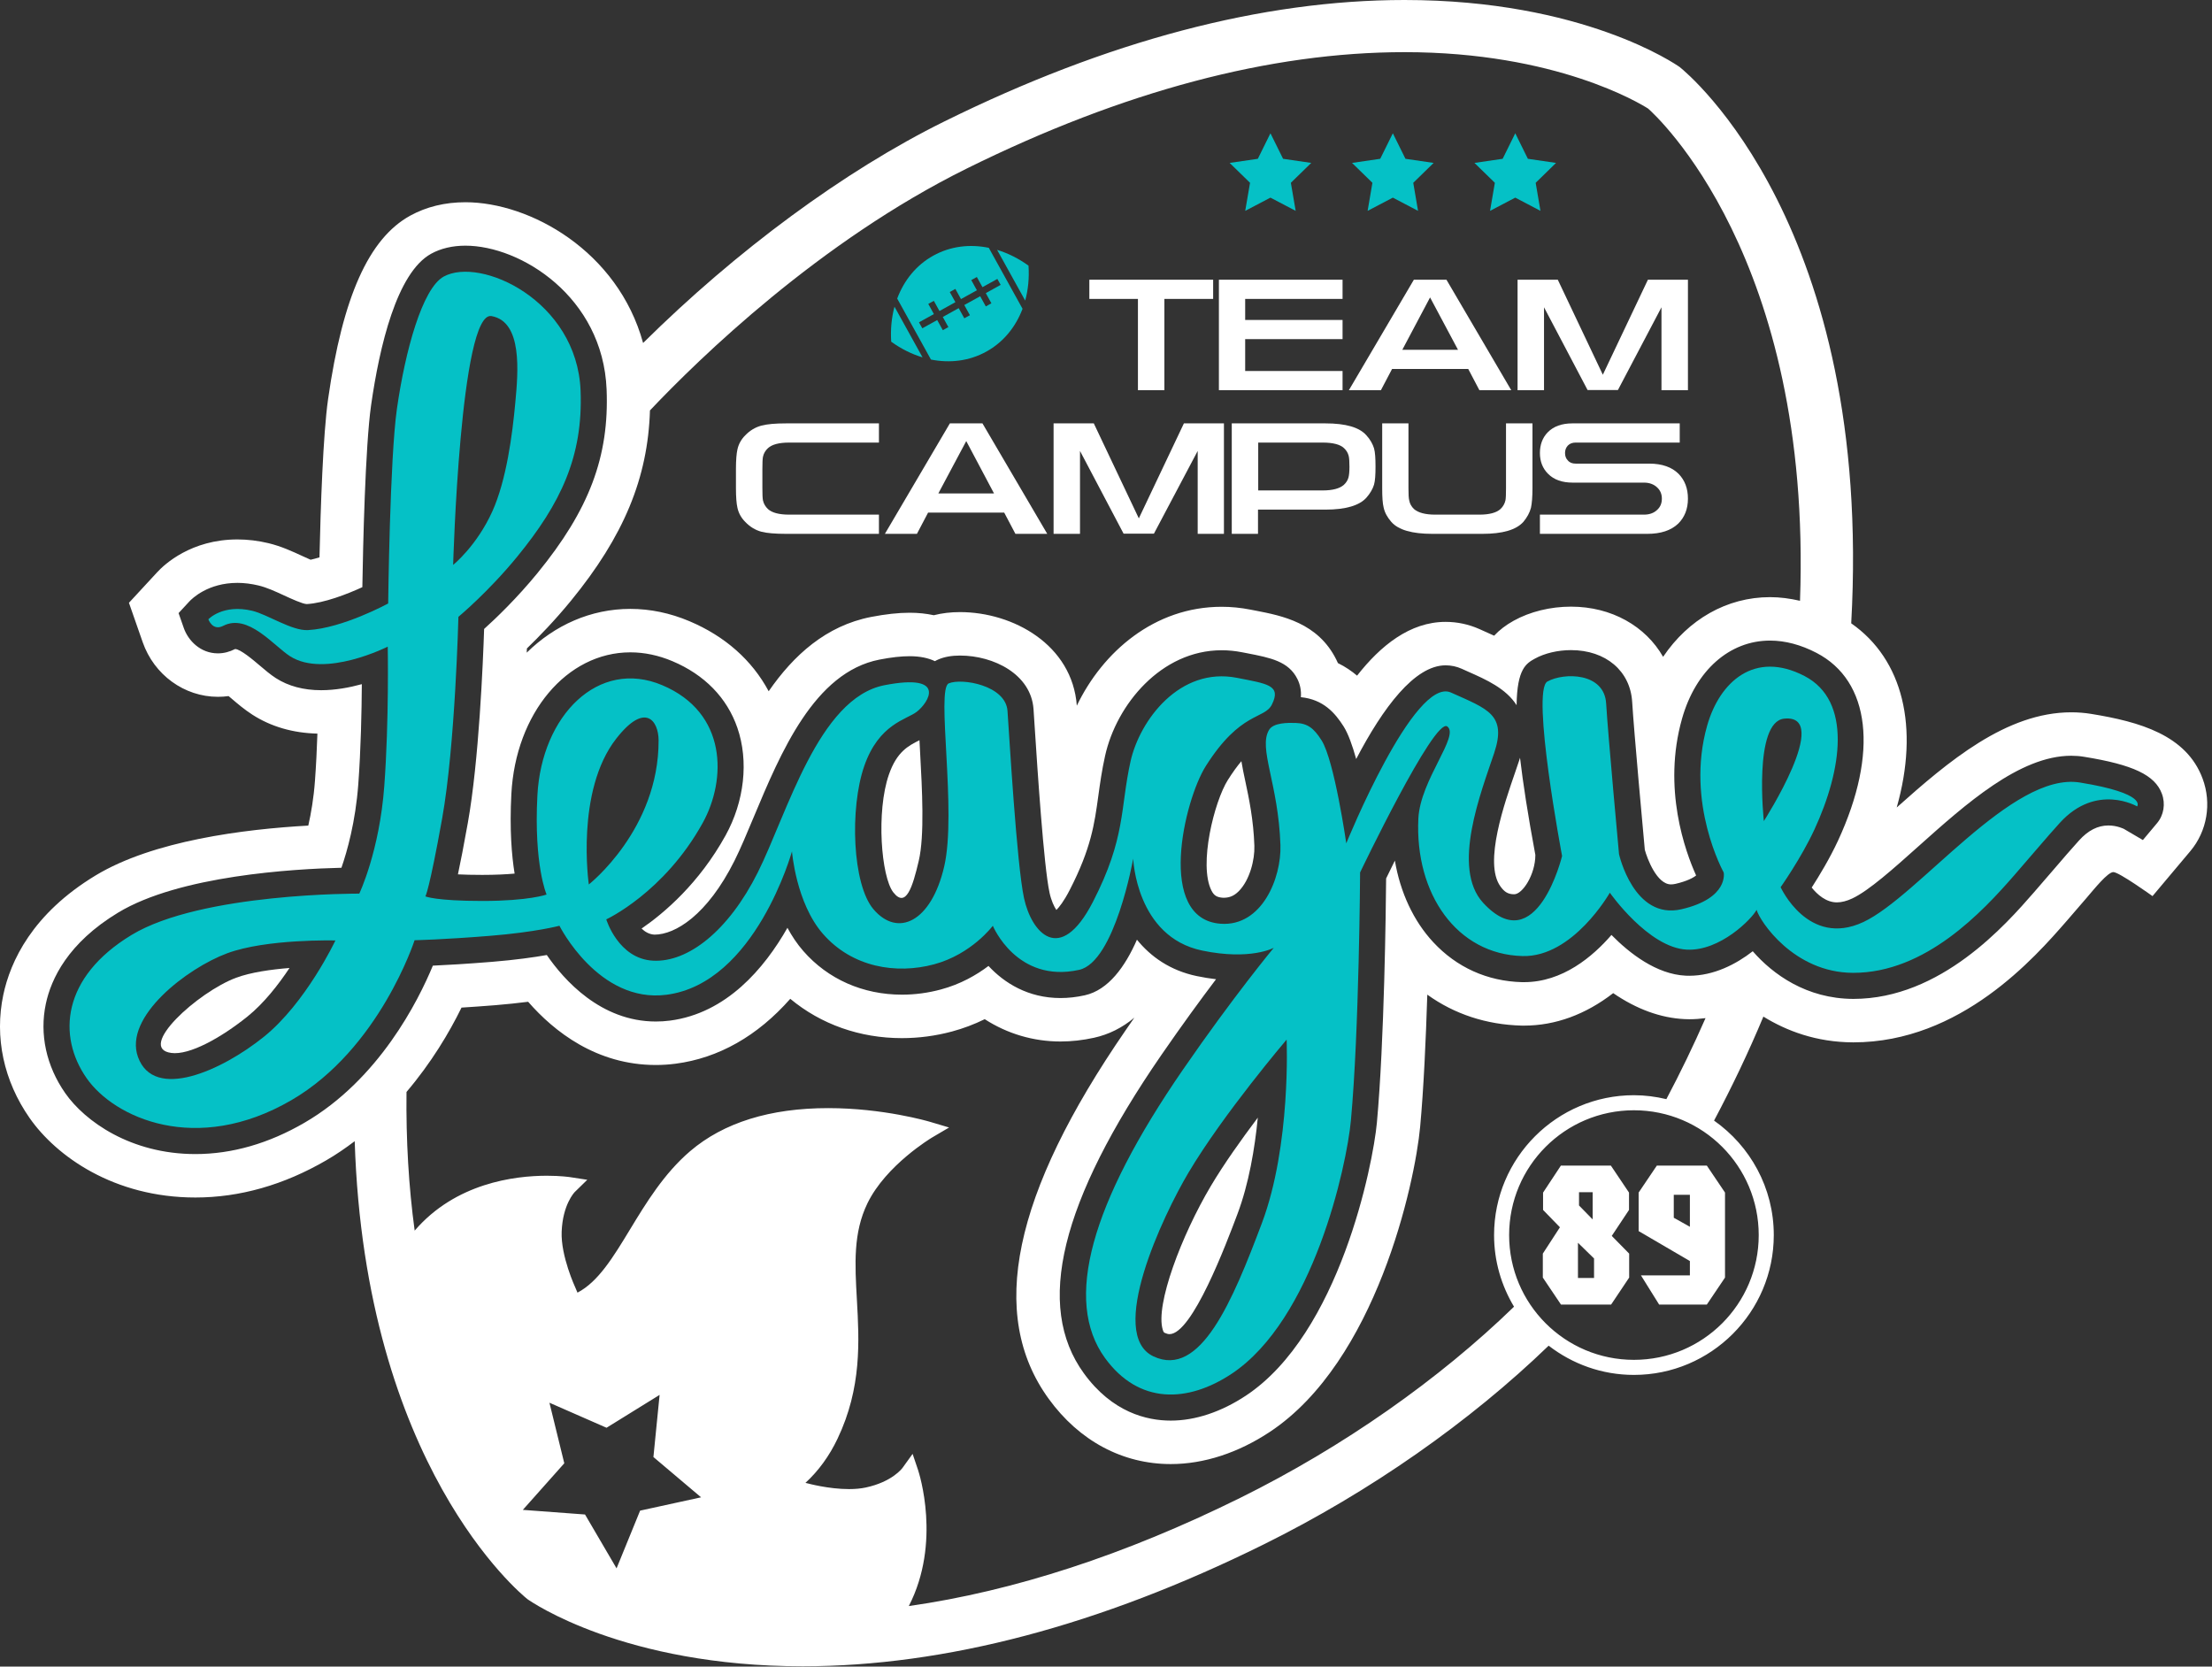 <?xml version="1.0" encoding="UTF-8" standalone="no"?>
<!DOCTYPE svg PUBLIC "-//W3C//DTD SVG 1.1//EN" "http://www.w3.org/Graphics/SVG/1.1/DTD/svg11.dtd">
<svg width="100%" height="100%" viewBox="0 0 146 110" version="1.1" xmlns="http://www.w3.org/2000/svg" xmlns:xlink="http://www.w3.org/1999/xlink" xml:space="preserve" xmlns:serif="http://www.serif.com/" style="fill-rule:evenodd;clip-rule:evenodd;stroke-linejoin:round;stroke-miterlimit:1.414;">
    <rect x="0" y="0" width="146" height="110" fill="#333333" stroke="none"/>
    <g transform="matrix(1,0,0,1,-182.157,-161.996)">
        <path d="M242.845,210.852C242.112,211.221 241.354,211.604 240.828,213.119C239.977,215.567 240.321,219.872 241.118,220.891C241.952,221.956 242.391,220.555 242.799,218.807C243.188,217.143 243.021,214.106 242.888,211.665C242.874,211.381 242.858,211.11 242.845,210.852Z" style="fill:white;fill-rule:nonzero;"/>
        <path d="M262.887,221.25C263.216,221.25 263.558,221.192 263.937,220.799C264.644,220.069 264.981,218.75 264.95,217.824C264.893,216.098 264.591,214.681 264.349,213.543C264.252,213.09 264.16,212.655 264.093,212.235C263.818,212.561 263.522,212.965 263.201,213.475C262.305,214.889 261.259,219.071 262.117,220.772C262.283,221.102 262.469,221.222 262.887,221.25Z" style="fill:white;fill-rule:nonzero;"/>
        <path d="M193.465,231.493C194.652,231.653 196.729,230.505 198.49,229.09C199.576,228.215 200.535,226.984 201.266,225.885C200.063,225.981 198.715,226.168 197.744,226.529C195.209,227.471 191.136,231.185 193.465,231.493Z" style="fill:white;fill-rule:nonzero;"/>
        <path d="M324.529,216.327L323.595,217.441L322.341,216.705C322.34,216.705 321.899,216.479 321.319,216.479C320.62,216.479 319.985,216.802 319.382,217.467C318.873,218.028 318.293,218.702 317.669,219.43C317.261,219.905 316.834,220.401 316.396,220.903C314.563,223.003 310.271,227.926 304.484,227.926C301.385,227.916 299.164,226.295 297.845,224.78C296.747,225.637 295.268,226.398 293.657,226.398L293.42,226.393C291.484,226.301 289.712,224.917 288.519,223.704C287.282,225.137 285.289,226.82 282.752,226.82L282.611,226.82C280.328,226.76 278.304,225.848 276.755,224.181C275.453,222.778 274.581,220.899 274.224,218.799C274.027,219.196 273.834,219.59 273.646,219.977C273.63,221.952 273.53,230.731 273.036,236.104C272.781,238.866 270.565,250.017 264.395,254.108C262.763,255.188 261.048,255.759 259.432,255.759C257.85,255.759 255.569,255.218 253.695,252.636C250.465,248.187 252.142,241.312 258.815,231.622C260.177,229.646 261.418,227.951 262.42,226.627C262.006,226.578 261.582,226.51 261.153,226.42C259.387,226.053 258.105,225.133 257.199,224.018C256.424,225.79 255.313,227.344 253.754,227.688C253.212,227.809 252.673,227.869 252.152,227.869C250.015,227.869 248.439,226.871 247.401,225.75C246.616,226.344 245.563,226.955 244.252,227.305C243.411,227.531 242.548,227.646 241.688,227.646C239.112,227.646 236.8,226.623 235.178,224.765C234.764,224.292 234.418,223.768 234.131,223.233C232.602,225.918 230.102,228.875 226.371,229.359C226.055,229.4 225.745,229.418 225.443,229.418C221.801,229.418 219.367,226.658 218.248,225.03C217.426,225.174 216.213,225.35 214.625,225.48C212.943,225.616 211.604,225.692 210.727,225.731C209.77,228.041 207.17,233.245 202.25,236.101C199.89,237.472 197.469,238.167 195.054,238.167C190.782,238.167 187.756,235.999 186.461,234.144C185.211,232.351 184.756,230.259 185.182,228.25C185.529,226.611 186.637,224.237 189.951,222.232C193.998,219.783 201.545,219.344 204.693,219.27C205.071,218.182 205.623,216.237 205.806,213.746C205.977,211.433 206.027,208.935 206.039,207.153C205.225,207.376 204.289,207.551 203.354,207.551C202.194,207.551 201.188,207.282 200.363,206.752C200.002,206.518 199.658,206.227 199.295,205.917C198.881,205.565 198.02,204.833 197.675,204.833C197.307,205.022 196.926,205.119 196.54,205.119C195.387,205.119 194.576,204.276 194.285,203.438L193.944,202.462L194.645,201.704C194.836,201.497 195.885,200.467 197.828,200.467C198.276,200.467 198.741,200.525 199.211,200.637C199.773,200.772 200.329,201.03 200.918,201.301C201.37,201.51 202.127,201.858 202.4,201.866C203.537,201.805 205.053,201.219 206.073,200.75C206.115,198.143 206.263,191.462 206.651,188.737C207.205,184.868 208.341,179.996 210.614,178.743C211.257,178.391 212.02,178.211 212.877,178.211C216.527,178.211 221.945,181.589 222.195,187.696C222.375,192.125 221.052,195.639 217.627,199.827C216.259,201.499 214.876,202.82 214.111,203.508C214.038,205.723 213.768,212.217 213.035,216.311C212.768,217.804 212.555,218.897 212.382,219.706C212.809,219.727 213.338,219.741 213.99,219.741C214.874,219.741 215.578,219.704 216.123,219.655C215.93,218.466 215.786,216.741 215.908,214.404C216.189,209.071 219.566,205.052 223.761,205.052C224.689,205.052 225.624,205.249 226.539,205.635C228.658,206.529 230.141,208.049 230.826,210.032C231.584,212.227 231.293,214.885 230.044,217.143C228.303,220.29 226.018,222.242 224.504,223.283C224.729,223.499 225.012,223.667 225.354,223.684C226.72,223.684 228.832,222.405 230.635,218.809C231.035,218.009 231.458,216.995 231.907,215.922C233.688,211.667 235.9,206.37 240.206,205.531C240.985,205.379 241.635,205.307 242.196,205.307C242.909,205.307 243.451,205.437 243.864,205.634C243.938,205.591 244.017,205.553 244.102,205.517C244.489,205.35 244.968,205.264 245.52,205.264C247.749,205.264 250.208,206.5 250.373,208.793L250.452,209.999C250.63,212.739 251.048,219.155 251.43,220.915C251.542,221.438 251.73,221.833 251.882,222.057C252.067,221.871 252.375,221.491 252.763,220.735C254.177,217.985 254.397,216.376 254.652,214.513C254.765,213.696 254.881,212.852 255.098,211.877C255.849,208.5 258.799,204.914 262.791,204.914C263.236,204.914 263.688,204.958 264.138,205.047L264.485,205.114C266.008,205.41 267.211,205.643 267.791,206.813C267.976,207.185 268.052,207.586 268.019,208.011C269.509,208.161 270.278,209.059 270.834,209.932C271.142,210.414 271.422,211.2 271.67,212.092C273.44,208.708 275.523,205.909 277.573,205.909C277.941,205.909 278.3,205.986 278.634,206.135L279.084,206.337C280.242,206.85 281.559,207.436 282.258,208.54C282.286,206.125 282.907,205.779 283.454,205.473C284.105,205.112 284.977,204.905 285.848,204.905C288.144,204.905 289.767,206.282 289.887,208.333C289.998,210.196 290.624,217.052 290.72,218.083C290.876,218.659 291.515,220.368 292.448,220.368C292.542,220.368 292.643,220.356 292.751,220.331C293.514,220.155 293.922,219.928 294.107,219.778C293.402,218.221 291.866,214.041 293.181,209.417C294.082,206.246 296.307,204.276 298.984,204.276C299.984,204.276 301.017,204.549 302.052,205.087C305.612,206.934 306.157,211.682 303.475,217.477C302.937,218.638 302.239,219.795 301.735,220.578C302.111,221.043 302.688,221.555 303.397,221.555C303.703,221.555 304.045,221.469 304.411,221.297C305.505,220.787 307.165,219.301 308.771,217.864C311.909,215.058 315.467,211.877 318.867,211.877C319.153,211.877 319.437,211.899 319.715,211.946C322.952,212.469 324.392,213.153 324.848,214.381C325.098,215.052 324.975,215.798 324.529,216.327ZM290.001,234.282C284.911,234.282 280.771,238.423 280.771,243.515C280.771,245.243 281.257,246.856 282.088,248.241C277.163,253.022 270.829,257.491 264.001,260.866C256.413,264.618 249.065,267.015 242.142,267.999C244.304,263.806 242.82,259.224 242.751,259.016L242.392,257.955L241.736,258.866C241.71,258.905 241.05,259.8 239.299,260.175C238.979,260.244 238.607,260.279 238.192,260.279C236.854,260.279 235.518,259.917 235.49,259.909C235.434,259.896 235.376,259.882 235.319,259.869C236.184,259.073 236.896,258.095 237.441,256.947C239.042,253.585 238.868,250.501 238.715,247.78C238.581,245.409 238.466,243.362 239.414,241.411C240.644,238.888 243.636,237.101 243.666,237.081L244.8,236.413L243.539,236.038C243.414,236.001 240.452,235.134 236.824,235.134C232.986,235.134 229.921,236.089 227.711,237.974C225.982,239.45 224.797,241.403 223.749,243.128C222.628,244.976 221.644,246.597 220.273,247.313C220.23,247.206 220.184,247.097 220.132,246.981C220.123,246.962 219.162,244.892 219.229,243.286C219.299,241.499 220.068,240.696 220.098,240.667L220.92,239.864L219.783,239.69C219.759,239.687 219.17,239.597 218.254,239.597C216.111,239.597 212.222,240.083 209.527,243.22C209.13,240.308 208.952,237.243 208.988,234.067C210.613,232.155 211.807,230.159 212.619,228.5C213.275,228.459 214.024,228.406 214.857,228.34C215.607,228.277 216.329,228.203 217.016,228.115C218.73,230.079 221.528,232.288 225.443,232.288C225.876,232.288 226.313,232.259 226.74,232.204C229.587,231.835 232.159,230.37 234.317,227.92C236.347,229.604 238.906,230.515 241.688,230.515C242.796,230.515 243.907,230.368 244.993,230.077C245.737,229.877 246.459,229.605 247.153,229.264C248.64,230.224 250.356,230.737 252.152,230.737C252.882,230.737 253.628,230.653 254.372,230.489C255.342,230.274 256.229,229.832 257.028,229.164C256.838,229.439 256.646,229.717 256.454,229.994C249.005,240.81 247.343,248.767 251.374,254.319C253.39,257.099 256.252,258.628 259.432,258.628C261.614,258.628 263.879,257.892 265.979,256.499C272.98,251.854 275.546,240.116 275.892,236.366C276.125,233.841 276.271,230.599 276.364,227.645C278.15,228.928 280.259,229.627 282.589,229.688L282.752,229.689C284.815,229.689 286.813,228.955 288.634,227.545C290.171,228.6 291.763,229.186 293.353,229.26L293.657,229.268C294.024,229.268 294.382,229.24 294.728,229.195C293.926,231.019 293.063,232.808 292.143,234.542C291.453,234.378 290.74,234.282 290.001,234.282ZM298.239,243.515C298.239,248.063 294.553,251.749 290.001,251.749C285.452,251.749 281.765,248.063 281.765,243.515C281.765,238.964 285.452,235.276 290.001,235.276C294.553,235.276 298.239,238.964 298.239,243.515ZM224.407,261.701L222.852,265.511L220.771,261.956L216.666,261.651L219.402,258.576L218.422,254.579L222.191,256.231L225.693,254.062L225.285,258.163L228.43,260.822L224.407,261.701ZM225.057,189.084C228.32,185.637 236.246,177.922 245.998,173.104C256.29,168.016 266.002,165.438 274.86,165.438C284.867,165.438 290.405,168.826 290.938,169.162C291.392,169.56 301.782,178.95 300.964,201.65C300.304,201.497 299.643,201.409 298.984,201.409C296.133,201.409 293.591,202.881 291.928,205.348C290.775,203.331 288.535,202.036 285.848,202.036C284.485,202.036 283.14,202.367 282.058,202.969C281.553,203.25 281.128,203.574 280.776,203.953C280.597,203.871 279.808,203.518 279.808,203.518C279.099,203.202 278.347,203.041 277.573,203.041C275.213,203.041 273.276,204.616 271.729,206.59C271.375,206.292 270.956,206.002 270.465,205.762C270.433,205.686 270.396,205.613 270.36,205.538C269.15,203.098 266.771,202.635 265.03,202.298L264.693,202.233C264.062,202.108 263.421,202.045 262.791,202.045C258.344,202.045 254.933,205.03 253.231,208.572C252.934,204.561 249.038,202.396 245.52,202.396C244.905,202.396 244.327,202.465 243.793,202.602C243.292,202.494 242.759,202.438 242.196,202.438C241.449,202.438 240.618,202.53 239.655,202.715C236.686,203.294 234.541,205.234 232.893,207.62C231.793,205.569 230.008,203.986 227.655,202.993C226.385,202.457 225.074,202.184 223.761,202.184C221.149,202.184 218.773,203.256 216.923,205.072C216.926,204.977 216.932,204.885 216.934,204.795C217.742,204.014 218.799,202.923 219.846,201.642C223.324,197.391 224.92,193.553 225.057,189.084ZM327.536,213.383C326.467,210.505 323.366,209.631 320.183,209.115C319.759,209.045 319.315,209.01 318.867,209.01C314.577,209.01 310.753,212.252 307.347,215.292C308.845,210.004 307.766,205.52 304.344,203.137C305.798,176.968 293.579,166.865 293.026,166.424C292.772,166.244 286.645,161.996 274.86,161.996C265.467,161.996 255.243,164.694 244.473,170.019C237.879,173.278 230.756,178.541 224.604,184.634C222.938,178.557 217.133,175.344 212.877,175.344C211.529,175.344 210.304,175.642 209.23,176.231C206.5,177.737 204.777,181.581 203.813,188.332C203.477,190.678 203.316,195.555 203.244,198.782C203.023,198.85 202.826,198.903 202.658,198.94C202.452,198.85 202.223,198.745 202.121,198.698C201.466,198.395 200.723,198.051 199.877,197.847C199.189,197.682 198.5,197.6 197.828,197.6C194.77,197.6 193.006,199.25 192.538,199.758L190.668,201.782L191.576,204.383C192.328,206.539 194.322,207.987 196.54,207.987C196.777,207.987 197.012,207.971 197.245,207.939C197.323,208.004 197.391,208.061 197.434,208.098C197.828,208.435 198.275,208.817 198.813,209.165C200.045,209.957 201.488,210.377 203.107,210.416C203.073,211.437 203.021,212.508 202.945,213.536C202.863,214.666 202.691,215.667 202.506,216.487C198.26,216.723 192.262,217.481 188.465,219.778C184.273,222.315 182.84,225.461 182.375,227.656C181.785,230.448 182.399,233.335 184.109,235.784C185.881,238.321 189.686,241.034 195.054,241.034C197.98,241.034 200.886,240.208 203.688,238.581C204.356,238.194 204.977,237.765 205.568,237.317C206.257,258.718 216.49,267.161 216.974,267.546C217.229,267.726 223.355,271.974 235.14,271.974C244.533,271.974 254.757,269.276 265.527,263.95C272.604,260.455 279.2,255.81 284.374,250.813C285.934,252.019 287.882,252.743 290.001,252.743C295.093,252.743 299.233,248.603 299.233,243.515C299.233,240.39 297.671,237.63 295.291,235.958C296.471,233.737 297.568,231.442 298.547,229.094C300.061,230.029 302.032,230.788 304.484,230.794C311.577,230.794 316.469,225.184 318.558,222.789C319,222.282 319.433,221.779 319.846,221.297C320.415,220.633 321.271,219.565 321.642,219.556C322.013,219.547 324.231,221.141 324.231,221.141L326.726,218.173C327.835,216.855 328.146,215.018 327.536,213.383Z" style="fill:white;fill-rule:nonzero;"/>
        <path d="M258.903,249.761C258.954,249.931 258.997,249.95 259.023,249.964C259.148,250.022 259.259,250.052 259.346,250.052C260.85,250.052 263.095,244.087 263.832,242.128C264.587,240.124 264.978,237.794 265.177,235.763C264.093,237.2 262.939,238.823 262.075,240.278C260.139,243.54 258.401,248.128 258.903,249.761Z" style="fill:white;fill-rule:nonzero;"/>
        <path d="M282.408,212.249L282.163,212.969C281.484,214.949 280.063,218.944 281.192,220.502C281.438,220.841 281.663,221.018 282.097,221.02C282.646,221.024 283.496,219.719 283.496,218.424C282.999,215.758 282.677,213.662 282.484,212.009C282.462,212.087 282.436,212.168 282.408,212.249Z" style="fill:white;fill-rule:nonzero;"/>
        <path d="M274.922,172.477L274.09,170.792L273.257,172.477L271.396,172.749L272.742,174.061L272.425,175.913L274.09,175.04L275.753,175.913L275.437,174.061L276.782,172.749L274.922,172.477Z" style="fill:rgb(5,193,198);fill-rule:nonzero;"/>
        <path d="M284.861,172.749L283.002,172.477L282.17,170.792L281.338,172.477L279.477,172.749L280.823,174.061L280.505,175.913L282.17,175.04L283.833,175.913L283.517,174.061L284.861,172.749Z" style="fill:rgb(5,193,198);fill-rule:nonzero;"/>
        <path d="M266.845,172.477L266.011,170.792L265.179,172.477L263.318,172.749L264.664,174.061L264.346,175.913L266.011,175.04L267.676,175.913L267.358,174.061L268.704,172.749L266.845,172.477Z" style="fill:rgb(5,193,198);fill-rule:nonzero;"/>
        <path d="M287.37,246.345L286.308,246.345L286.308,244.021L287.37,245.058L287.37,246.345ZM286.378,240.683L287.278,240.683L287.278,242.481L286.378,241.56L286.378,240.683ZM289.678,241.854L289.678,240.71L288.48,238.927L285.182,238.927L284.005,240.71L284.005,241.854L285.118,242.999L283.989,244.737L283.989,246.319L285.188,248.101L288.496,248.101L289.688,246.319L289.688,244.737L288.539,243.569L289.678,241.854Z" style="fill:white;fill-rule:nonzero;"/>
        <path d="M293.696,242.966L292.632,242.37L292.632,240.854L293.696,240.854L293.696,242.966ZM294.813,238.927L291.515,238.927L290.313,240.708L290.313,243.251L293.696,245.228L293.696,246.173L290.465,246.173L291.667,248.101L294.813,248.101L296.014,246.319L296.014,240.708L294.813,238.927Z" style="fill:white;fill-rule:nonzero;"/>
        <path d="M247.97,178.488L249.823,181.833C250.023,181.112 250.096,180.331 250.043,179.53C249.393,179.06 248.693,178.708 247.97,178.488Z" style="fill:rgb(5,193,198);"/>
        <path d="M240.98,184.549C241.63,185.018 242.332,185.37 243.049,185.583L241.196,182.238C241.001,182.967 240.928,183.749 240.98,184.549Z" style="fill:rgb(5,193,198);"/>
        <path d="M248.205,180.797L247.223,181.344L247.593,182.014L247.224,182.22L246.853,181.549L245.803,182.129L246.175,182.801L245.805,183.004L245.434,182.335L244.385,182.917L244.754,183.586L244.387,183.79L244.016,183.121L243.033,183.665L242.813,183.27L243.797,182.725L243.427,182.055L243.794,181.851L244.165,182.524L245.217,181.941L244.845,181.27L245.215,181.065L245.585,181.736L246.635,181.155L246.265,180.483L246.632,180.279L247.004,180.95L247.986,180.405L248.205,180.797ZM243.757,178.87C242.628,179.495 241.827,180.502 241.375,181.702L243.603,185.727C244.859,185.977 246.133,185.826 247.263,185.2C248.391,184.575 249.196,183.575 249.649,182.377L247.421,178.352C246.16,178.093 244.886,178.245 243.757,178.87Z" style="fill:rgb(5,193,198);"/>
        <path d="M298.577,216.19C298.577,216.19 297.866,209.633 299.924,209.428C303.125,209.106 298.577,216.19 298.577,216.19ZM265.443,242.735C263.504,247.886 261.383,252.976 258.292,251.521C255.201,250.067 258.918,242.226 260.596,239.401C262.897,235.522 267.079,230.612 267.079,230.612C267.079,230.612 267.382,237.583 265.443,242.735ZM221.021,220.372C221.021,220.372 220.123,214.199 222.839,210.737C224.763,208.282 225.623,209.592 225.627,210.858C225.645,216.75 221.021,220.372 221.021,220.372ZM199.568,230.431C196.779,232.673 192.322,234.671 191.266,231.765C190.297,229.1 194.537,225.885 197.145,224.917C199.75,223.948 204.295,224.069 204.295,224.069C204.295,224.069 202.355,228.189 199.568,230.431ZM214.596,182.858C216.658,183.221 216.356,186.555 216.171,188.549C215.975,190.715 215.578,193.689 214.658,195.737C213.625,198.031 212.066,199.282 212.066,199.282C212.066,199.282 212.537,182.496 214.596,182.858ZM319.439,213.644C314.955,212.917 308.775,221.159 305.139,222.856C301.502,224.553 299.685,220.552 299.685,220.552C299.685,220.552 301.042,218.634 301.912,216.754C303.745,212.797 304.411,208.25 301.26,206.614C297.967,204.905 295.66,206.991 294.836,209.887C293.382,215.002 295.927,219.58 295.927,219.58C295.927,219.58 296.29,221.28 293.139,222.008C289.988,222.736 289.018,218.371 289.018,218.371C289.018,218.371 288.291,210.493 288.169,208.432C288.049,206.372 285.382,206.372 284.291,206.977C283.2,207.584 285.26,218.492 285.26,218.492C285.26,218.492 283.585,225.421 280.049,221.583C277.928,219.281 279.928,214.25 280.776,211.705C281.625,209.159 280.35,208.795 277.928,207.706C275.504,206.614 271.016,217.657 271.016,217.657C271.016,217.657 270.231,212.19 269.384,210.858C268.872,210.054 268.462,209.739 267.679,209.712C267.16,209.697 266.209,209.688 265.92,210.17C265.193,211.381 266.534,213.704 266.67,217.766C266.743,219.952 265.443,223.159 262.729,222.965C258.459,222.663 260.311,214.821 261.747,212.553C264.05,208.917 265.614,209.494 266.109,208.494C266.738,207.221 265.821,207.131 263.805,206.735C260.027,205.992 257.385,209.523 256.776,212.25C256.082,215.375 256.475,217.281 254.293,221.523C252.11,225.764 250.231,223.522 249.747,221.28C249.265,219.055 248.777,210.614 248.656,208.917C248.534,207.221 245.626,206.735 244.777,207.1C243.929,207.462 245.323,215.561 244.475,219.198C243.627,222.833 241.421,223.901 239.809,222.008C238.413,220.372 238.231,215.341 239.202,212.553C240.17,209.766 241.991,209.496 242.664,208.977C243.45,208.373 244.702,206.411 240.534,207.221C236.173,208.07 234.112,215.705 232.173,219.58C230.232,223.453 227.566,225.522 225.264,225.403C222.961,225.282 222.173,222.676 222.173,222.676C222.173,222.676 225.99,220.917 228.538,216.311C230.113,213.462 230.174,209.038 225.869,207.221C221.644,205.434 217.904,209.227 217.627,214.493C217.386,219.099 218.234,221.038 218.234,221.038C218.234,221.038 217.082,221.461 213.99,221.461C210.902,221.461 210.233,221.159 210.233,221.159C210.233,221.159 210.477,220.823 211.342,216.008C212.204,211.189 212.414,202.708 212.414,202.708C212.414,202.708 214.379,201.079 216.295,198.737C219.157,195.237 220.652,192.134 220.477,187.767C220.232,181.828 213.87,178.918 211.444,180.25C210.027,181.031 208.9,185.161 208.355,188.979C207.887,192.256 207.778,201.826 207.778,201.826C207.778,201.826 204.78,203.463 202.479,203.584C201.421,203.639 199.822,202.555 198.811,202.311C196.858,201.844 195.91,202.872 195.91,202.872C195.91,202.872 196.186,203.665 196.888,203.303C198.523,202.463 200.198,204.596 201.295,205.305C203.59,206.782 207.75,204.675 207.75,204.675C207.75,204.675 207.841,209.553 207.521,213.872C207.205,218.189 205.871,220.977 205.871,220.977C205.871,220.977 195.447,220.917 190.842,223.704C186.234,226.492 185.938,230.386 187.873,233.157C189.689,235.765 195.103,238.261 201.386,234.612C207.205,231.233 209.521,224.053 209.521,224.053C209.521,224.053 211.439,224.012 214.486,223.764C217.531,223.518 219.082,223.098 219.082,223.098C219.082,223.098 221.658,228.234 226.149,227.652C232.02,226.891 234.43,218.189 234.43,218.189C234.43,218.189 234.693,221.593 236.475,223.633C238.408,225.848 241.313,226.313 243.808,225.643C246.293,224.977 247.687,223.098 247.687,223.098C247.687,223.098 249.263,226.916 253.384,226.008C255.749,225.485 256.952,218.667 256.952,218.667C256.952,218.667 257.14,223.826 261.504,224.735C264.697,225.4 266.231,224.553 266.231,224.553C266.231,224.553 263.585,227.734 260.233,232.599C254.14,241.444 252.349,247.851 255.088,251.624C257.331,254.714 260.566,254.579 263.443,252.673C268.837,249.097 271.043,238.964 271.322,235.946C271.87,230 271.928,219.58 271.928,219.58C271.928,219.58 276.832,209.336 277.679,209.942C278.528,210.547 275.899,213.468 275.774,216.018C275.533,220.987 278.31,224.989 282.654,225.098C285.988,225.182 288.412,220.917 288.412,220.917C288.412,220.917 290.957,224.553 293.502,224.674C295.69,224.778 297.782,222.651 298.099,222.047C298.298,222.778 300.543,226.193 304.46,226.205C309.26,226.219 313.022,222.152 315.101,219.77C316.218,218.491 317.26,217.244 318.108,216.311C320.53,213.645 323.213,215.22 323.213,215.22C323.213,215.22 323.926,214.372 319.439,213.644Z" style="fill:rgb(5,193,198);fill-rule:nonzero;"/>
        <path d="M232.415,190.087C231.998,190.198 231.641,190.42 231.348,190.727C231.076,190.997 230.904,191.317 230.83,191.661C230.768,191.931 230.732,192.362 230.732,192.964L230.732,194.206C230.732,194.809 230.768,195.239 230.83,195.508C230.904,195.854 231.076,196.174 231.348,196.444C231.652,196.764 232.01,196.985 232.428,197.096C232.771,197.182 233.311,197.231 234.049,197.231L240.17,197.231L240.17,195.963L234.246,195.963C233.582,195.963 233.115,195.84 232.846,195.596C232.674,195.435 232.563,195.239 232.514,195.017C232.488,194.882 232.477,194.612 232.477,194.219L232.477,192.952C232.477,192.559 232.488,192.288 232.514,192.153C232.563,191.92 232.674,191.734 232.846,191.575C233.115,191.329 233.582,191.207 234.246,191.207L240.17,191.207L240.17,189.94L234.049,189.94C233.324,189.94 232.783,189.989 232.415,190.087Z" style="fill:white;fill-rule:nonzero;"/>
        <path d="M244.091,194.563L245.933,191.108L247.765,194.563L244.091,194.563ZM244.852,189.94L240.563,197.231L242.677,197.231L243.414,195.83L248.439,195.83L249.178,197.231L251.279,197.231L247.003,189.94L244.852,189.94Z" style="fill:white;fill-rule:nonzero;"/>
        <path d="M257.324,196.21L254.352,189.94L251.697,189.94L251.697,197.231L253.441,197.231L253.441,191.759L256.318,197.219L258.32,197.219L261.209,191.759L261.209,197.231L262.941,197.231L262.941,189.94L260.299,189.94L257.324,196.21Z" style="fill:white;fill-rule:nonzero;"/>
        <path d="M271.163,193.505C271.113,193.689 271.015,193.85 270.856,193.998C270.574,194.244 270.106,194.366 269.454,194.366L265.204,194.366L265.204,191.207L269.454,191.207C270.131,191.207 270.611,191.329 270.868,191.575C271.028,191.723 271.127,191.895 271.176,192.09C271.212,192.239 271.226,192.473 271.226,192.817C271.226,193.136 271.199,193.37 271.163,193.505ZM272.343,190.727C271.877,190.198 270.979,189.94 269.639,189.94L263.458,189.94L263.458,197.231L265.19,197.231L265.19,195.632L269.639,195.632C270.979,195.632 271.877,195.362 272.343,194.846C272.601,194.551 272.761,194.268 272.848,193.985C272.921,193.727 272.946,193.333 272.946,192.792C272.946,192.239 272.921,191.846 272.848,191.587C272.761,191.305 272.601,191.009 272.343,190.727Z" style="fill:white;fill-rule:nonzero;"/>
        <path d="M281.559,194.219C281.559,194.612 281.549,194.882 281.523,195.017C281.474,195.239 281.364,195.435 281.191,195.596C280.921,195.84 280.454,195.963 279.802,195.963L276.891,195.963C276.238,195.963 275.772,195.84 275.488,195.596C275.317,195.435 275.207,195.239 275.17,195.017C275.132,194.882 275.121,194.612 275.121,194.219L275.121,189.94L273.387,189.94L273.387,194.206C273.387,194.796 273.412,195.227 273.485,195.508C273.56,195.84 273.732,196.149 273.99,196.444C274.457,196.973 275.354,197.231 276.694,197.231L279.999,197.231C281.326,197.231 282.224,196.973 282.702,196.444C282.948,196.149 283.121,195.84 283.207,195.508C283.268,195.227 283.306,194.796 283.306,194.206L283.306,189.94L281.559,189.94L281.559,194.219Z" style="fill:white;fill-rule:nonzero;"/>
        <path d="M292.951,193.272C292.51,192.829 291.859,192.596 291.011,192.596L286.154,192.596C285.936,192.596 285.764,192.534 285.64,192.386C285.518,192.263 285.455,192.104 285.455,191.895C285.455,191.698 285.518,191.538 285.64,191.403C285.775,191.268 285.947,191.207 286.154,191.207L293.025,191.207L293.025,189.94L285.936,189.94C285.247,189.94 284.705,190.135 284.324,190.518C283.97,190.875 283.797,191.342 283.797,191.895C283.797,192.46 283.98,192.915 284.338,193.272C284.729,193.665 285.271,193.85 285.959,193.85L290.667,193.85C291.022,193.85 291.318,193.959 291.538,194.17C291.747,194.366 291.846,194.612 291.846,194.907C291.846,195.213 291.747,195.461 291.527,195.657C291.306,195.866 291.011,195.963 290.667,195.963L283.797,195.963L283.797,197.231L290.888,197.231C291.771,197.231 292.448,197.009 292.927,196.555C293.345,196.137 293.567,195.596 293.567,194.907C293.567,194.231 293.358,193.689 292.951,193.272Z" style="fill:white;fill-rule:nonzero;"/>
        <path d="M254.058,181.725L257.265,181.725L257.265,187.749L259.01,187.749L259.01,181.725L262.229,181.725L262.229,180.458L254.058,180.458L254.058,181.725Z" style="fill:white;fill-rule:nonzero;"/>
        <path d="M262.609,187.749L270.771,187.749L270.771,186.483L264.343,186.483L264.343,184.379L270.771,184.379L270.771,183.114L264.343,183.114L264.343,181.725L270.771,181.725L270.771,180.458L262.609,180.458L262.609,187.749Z" style="fill:white;fill-rule:nonzero;"/>
        <path d="M274.715,185.082L276.547,181.627L278.39,185.082L274.715,185.082ZM275.477,180.458L271.188,187.749L273.302,187.749L274.039,186.348L279.066,186.348L279.802,187.749L281.904,187.749L277.628,180.458L275.477,180.458Z" style="fill:white;fill-rule:nonzero;"/>
        <path d="M290.925,180.458L287.95,186.729L284.977,180.458L282.322,180.458L282.322,187.749L284.068,187.749L284.068,182.278L286.942,187.737L288.946,187.737L291.82,182.278L291.82,187.749L293.567,187.749L293.567,180.458L290.925,180.458Z" style="fill:white;fill-rule:nonzero;"/>
    </g>
</svg>
